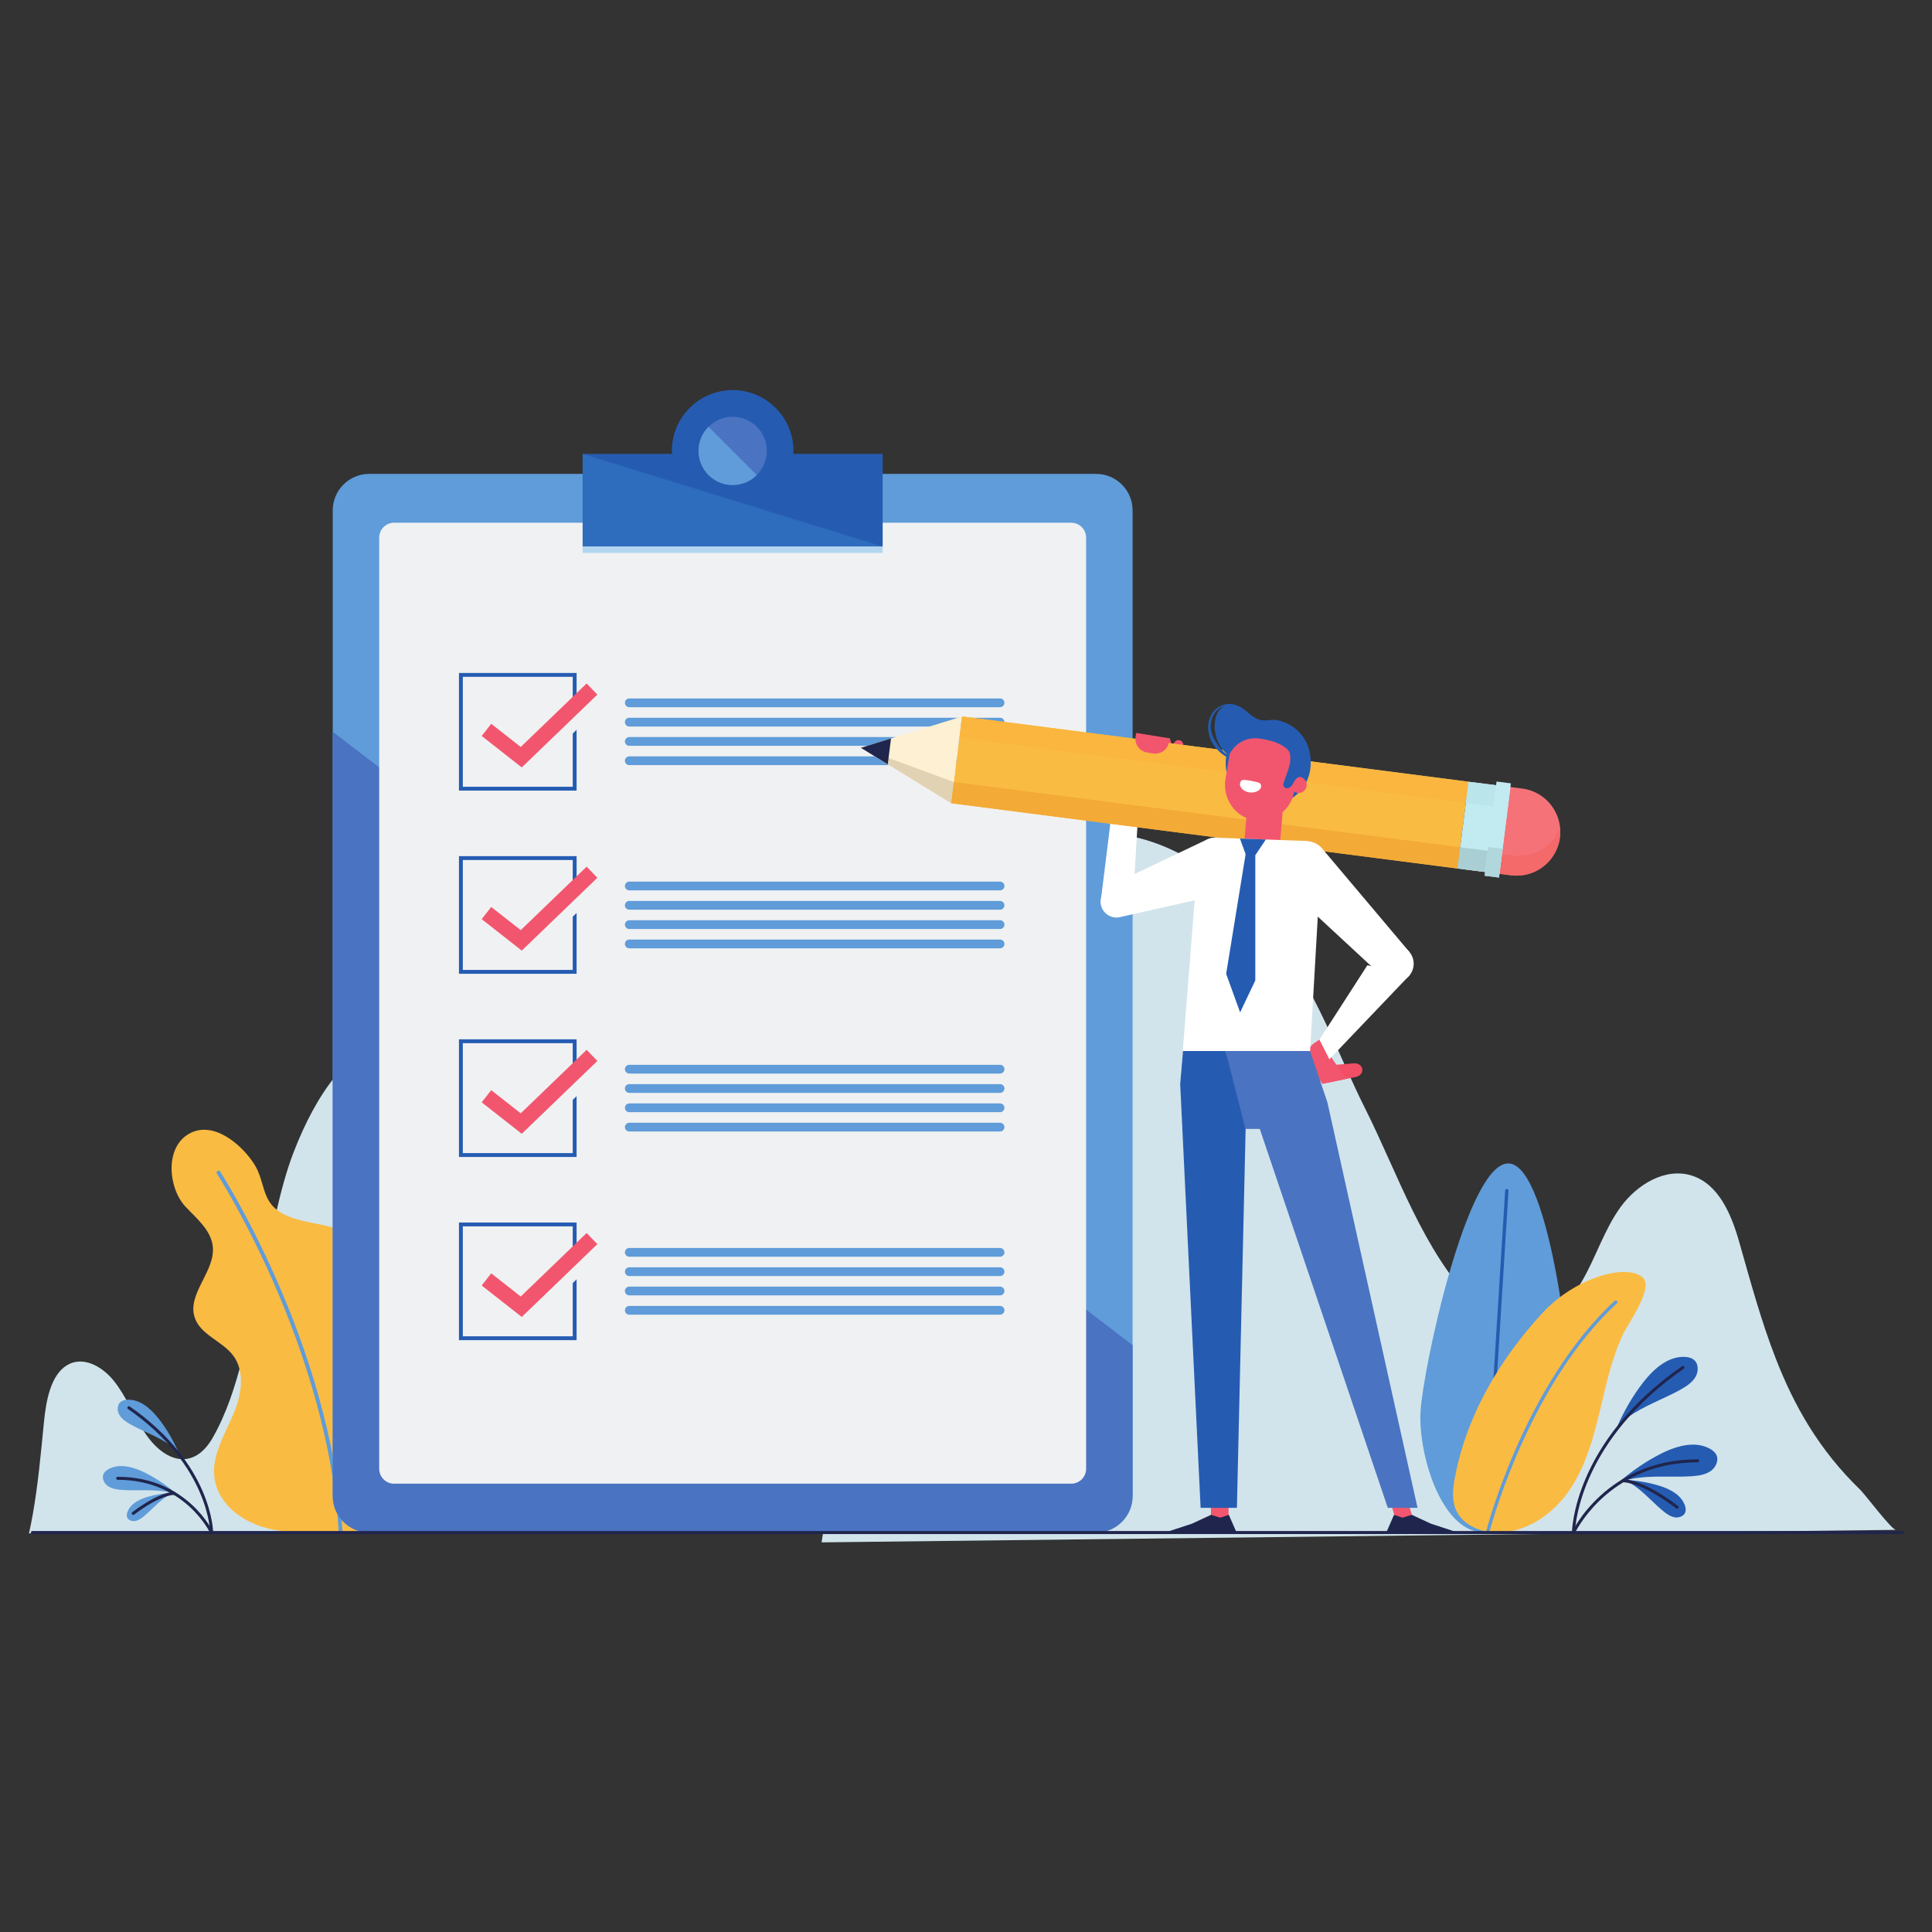 <?xml version="1.0" encoding="UTF-8" standalone="no"?>
<!-- Created with Inkscape (http://www.inkscape.org/) -->

<svg
   version="1.1"
   id="svg1"
   width="666.667"
   height="666.667"
   viewBox="0 0 666.667 666.667"
   sodipodi:docname="145.eps"
   xmlns:inkscape="http://www.inkscape.org/namespaces/inkscape"
   xmlns:sodipodi="http://sodipodi.sourceforge.net/DTD/sodipodi-0.dtd"
   xmlns="http://www.w3.org/2000/svg"
   xmlns:svg="http://www.w3.org/2000/svg">
  <rect x="0" y="0" width="666.667" height="666.667" fill="#333333" stroke="none"/>
  <defs
     id="defs1" />
  <sodipodi:namedview
     id="namedview1"
     pagecolor="#ffffff"
     bordercolor="#000000"
     borderopacity="0.25"
     inkscape:showpageshadow="2"
     inkscape:pageopacity="0.0"
     inkscape:pagecheckerboard="0"
     inkscape:deskcolor="#d1d1d1"
     showgrid="false" />
  <g
     id="g1"
     inkscape:groupmode="layer"
     inkscape:label="Page 1"
     transform="matrix(1.333,0,0,-1.333,0,666.667)">
    <g
       id="g2"
       transform="scale(0.1)">
      <path
         d="m 4596.57,1485.11 c -36.67,94.19 -64.05,194.16 -93.97,299.75 -20.16,71.16 -52.66,150.78 -123.13,173.21 -68.55,21.82 -142.37,-23.4 -184.53,-81.68 -42.17,-58.28 -63.41,-128.95 -99.48,-191.2 -65.36,-112.81 -181.14,-160.09 -276.82,-60.91 -136.68,141.67 -198.2,334.78 -284.87,507.58 -62.93,125.45 -115.58,272.31 -194.86,387.93 -120.89,176.31 -286.65,326.64 -507.08,326.64 -139.73,-21.17 -262.84,-144.93 -346.17,-299.59 -83.32,-154.66 -131.92,-338.6 -173.34,-522.09 -75.33,-333.7 -130.52,-675.14 -185.63,-1016.14 l 2781.16,32.44 c -11.05,-0.13 -79.25,91.01 -92.31,103.65 -106.79,103.32 -170.87,216.9 -218.97,340.41"
         style="fill:#d1e4eb;fill-opacity:1;fill-rule:nonzero;stroke:none"
         id="path3" />
      <path
         d="m 4068.67,1326.1 c -5.45,-108.11 -123.09,-297.12 -231.2,-291.67 -108.12,5.45 -165.76,203.3 -160.31,311.41 5.45,108.11 120.58,649.13 228.7,643.68 108.11,-5.45 168.26,-555.3 162.81,-663.42"
         style="fill:#5f9cd9;fill-opacity:1;fill-rule:nonzero;stroke:none"
         id="path4" />
      <path
         d="m 3896.33,1919.5 -54.52,-876.12 c -0.14,-2.39 1.67,-4.45 4.06,-4.6 2.4,-0.15 4.45,1.67 4.6,4.06 l 54.52,876.13 c 0.14,2.39 -1.67,4.44 -4.06,4.59 -2.39,0.15 -4.45,-1.66 -4.6,-4.06"
         style="fill:#255cb2;fill-opacity:1;fill-rule:nonzero;stroke:none"
         id="path5" />
      <path
         d="m 3821.23,1348.62 c -24.63,-54.09 -43.36,-110.84 -54.7,-169.95 -5.75,-29.98 -9.36,-62.46 4.2,-89.81 14.82,-29.86 47.7,-47.26 80.6,-52.67 80.36,-13.19 160.74,36.03 207.84,102.46 47.1,66.43 67.5,147.63 86.23,226.88 14.73,62.4 29.22,125.73 57,183.88 11.91,24.93 81.66,121.16 48.67,146.12 -45.13,35.46 -175.76,-3.11 -259.47,-94.49 -68.95,-75.27 -128.27,-159.94 -170.37,-252.42"
         style="fill:#fabb43;fill-opacity:1;fill-rule:nonzero;stroke:none"
         id="path6" />
      <path
         d="m 3855.53,1035.12 c 0,0 0.37,1.43 1.13,4.23 11.36,41.97 110.49,386.17 328.87,588 1.76,1.63 1.87,4.37 0.24,6.13 -1.63,1.76 -4.37,1.87 -6.13,0.24 -235.48,-217.98 -332.35,-596.13 -332.51,-596.45 -0.6,-2.32 0.8,-4.68 3.12,-5.28 2.32,-0.59 4.68,0.81 5.28,3.13"
         style="fill:#5f9cd9;fill-opacity:1;fill-rule:nonzero;stroke:none"
         id="path7" />
      <path
         d="m 4389.51,1437.71 c -8.31,-14.89 -23.87,-25.03 -38,-32.99 -17.42,-9.82 -35.98,-18.44 -53.91,-26.79 -23.03,-10.71 -46.85,-21.79 -68.83,-35.59 -16.03,-10.08 -30.26,-21.44 -42.21,-33.63 18.87,42.88 40.92,80.32 66.91,113.79 34.21,44.03 69.32,66.34 104.4,66.34 l 2.44,-0.04 c 10.85,-0.31 19.29,-3 25.1,-7.99 11.92,-10.24 11.45,-29.96 4.1,-43.1"
         style="fill:#255cb2;fill-opacity:1;fill-rule:nonzero;stroke:none"
         id="path8" />
      <path
         d="m 4428.7,1193.48 c -13.88,-9.89 -32.29,-12.4 -48.47,-13.55 -19.94,-1.42 -40.4,-1.27 -60.18,-1.14 -25.4,0.17 -51.66,0.35 -77.44,-2.73 -18.81,-2.24 -36.53,-6.42 -52.54,-12.32 35.41,30.68 71.36,55.08 109.16,74.21 49.76,25.16 91.04,30.3 122.75,15.29 l 2.18,-1.08 c 9.68,-4.92 16.16,-10.97 19.28,-17.96 6.38,-14.36 -2.48,-31.98 -14.74,-40.72"
         style="fill:#255cb2;fill-opacity:1;fill-rule:nonzero;stroke:none"
         id="path9" />
      <path
         d="m 4336.21,1073.3 c -11.54,1.59 -21.87,8.97 -30.46,15.98 -10.58,8.64 -20.69,18.31 -30.47,27.64 -12.55,11.99 -25.52,24.39 -39.78,34.94 -10.41,7.69 -21.18,13.92 -31.91,18.5 31.99,-1.34 61.3,-6.05 89.07,-14.26 36.54,-10.81 59.48,-27.6 68.21,-49.93 l 0.58,-1.56 c 2.51,-6.98 2.9,-13.02 1.17,-17.97 -3.55,-10.13 -16.22,-14.74 -26.41,-13.34"
         style="fill:#255cb2;fill-opacity:1;fill-rule:nonzero;stroke:none"
         id="path10" />
      <path
         d="m 4077.07,1034.03 c 0,0 0.01,0.8 0.08,2.49 1.18,25.37 18.19,238.5 281.58,421.66 1.77,1.23 2.21,3.66 0.98,5.43 -1.23,1.77 -3.66,2.21 -5.43,0.98 -283.52,-197.07 -285.06,-429.82 -285.01,-430.53 -0.01,-2.15 1.73,-3.9 3.89,-3.91 2.15,-0.01 3.9,1.72 3.91,3.88"
         style="fill:#20254d;fill-opacity:1;fill-rule:nonzero;stroke:none"
         id="path11" />
      <path
         d="m 4076.71,1032.4 c 0,0 0.3,0.64 0.97,1.96 5.03,9.9 29.87,55.37 80.62,98.24 50.78,42.87 127.32,83.2 236.45,83.22 2.15,0 3.9,1.75 3.9,3.9 0,2.15 -1.75,3.9 -3.9,3.9 -118.51,0.02 -199.96,-46.93 -251.5,-93.85 -51.58,-46.93 -73.46,-93.77 -73.61,-94.08 -0.91,-1.95 -0.07,-4.27 1.88,-5.18 1.96,-0.91 4.28,-0.07 5.19,1.89"
         style="fill:#20254d;fill-opacity:1;fill-rule:nonzero;stroke:none"
         id="path12" />
      <path
         d="m 4201.3,1164.17 0.11,0.01 0.59,0.01 c 6.05,-0.01 50.68,-2.36 137.16,-67.58 1.72,-1.3 4.16,-0.96 5.46,0.76 1.3,1.72 0.95,4.16 -0.77,5.46 -87.39,65.94 -133.7,69.16 -141.85,69.15 l -1.27,-0.03 c -2.15,-0.16 -3.76,-2.03 -3.6,-4.18 0.16,-2.14 2.02,-3.76 4.17,-3.6"
         style="fill:#20254d;fill-opacity:1;fill-rule:nonzero;stroke:none"
         id="path13" />
      <path
         d="m 1648.04,1032.04 c -65.25,246.59 -130.85,493.3 -207.55,732.12 -43.24,134.66 -90.96,268.81 -157.25,376.54 -66.29,107.73 -154.11,187.22 -242.26,186.67 -135.855,-26.29 -223.492,-160.43 -280.964,-308.98 -37.688,-97.42 -55.957,-215.43 -82.618,-318.38 -36.726,-141.8 -55.988,-296.05 -126.539,-420.14 -49.386,-86.86 -125.308,-64.7 -176.484,13.34 -28.238,43.06 -48.152,94.29 -79.77,133.61 -31.617,39.31 -81.472,64.91 -121.609,40.14 -41.266,-25.47 -53.605,-89.92 -59.16,-146.46 -8.238,-83.91 -15.453,-163.23 -28.961,-239.26 -2.941,-16.56 -6.215,-32.94 -9.828,-49.2 H 1648.04"
         style="fill:#d1e4eb;fill-opacity:1;fill-rule:nonzero;stroke:none"
         id="path14" />
      <path
         d="m 1064.71,1372.44 c -40.76,47.01 -92.351,87.57 -108.62,146.9 -11.887,43.35 -2.508,89.22 2.133,133.92 4.64,44.71 3.011,94.14 -25.907,128.55 -23.832,28.35 -61.472,40.66 -97.683,48.45 -36.207,7.78 -73.996,12.7 -106.125,31.12 -52.176,29.91 -41.781,80.8 -69.789,125.44 -31.43,50.08 -104.555,113.96 -167.239,80.7 -66.378,-35.22 -55.863,-142.17 -11.707,-189.39 29.29,-31.32 66.79,-61.37 71.098,-104.03 6.488,-64.24 -67.109,-122.07 -46.863,-183.38 14.953,-45.28 72.027,-60.85 100.215,-99.31 27.886,-38.06 22.269,-91.38 5.851,-135.61 -16.422,-44.22 -42.281,-85.12 -52.492,-131.17 -20.902,-94.25 53.043,-159.37 137.305,-180.39 77.422,-19.3 244.414,-10.19 244.414,-10.19 59.59,20.84 125.659,73.19 158.419,130.39 24.75,43.21 28.18,98 9,143.96 -9.88,23.69 -25,44.42 -42.01,64.04"
         style="fill:#fabb43;fill-opacity:1;fill-rule:nonzero;stroke:none"
         id="path15" />
      <path
         d="m 561.488,1963.15 c 0,0 1.086,-1.68 3.168,-5 31.266,-49.81 283.254,-465.16 312.16,-921.99 0.176,-2.76 2.551,-4.85 5.305,-4.68 2.758,0.18 4.852,2.56 4.676,5.31 -31.207,490.69 -316.746,931.43 -316.914,931.8 -1.5,2.31 -4.598,2.98 -6.914,1.48 -2.321,-1.5 -2.985,-4.6 -1.481,-6.92"
         style="fill:#5f9cd9;fill-opacity:1;fill-rule:nonzero;stroke:none"
         id="path16" />
      <path
         d="m 311.738,1371.86 c 4.395,3.77 10.782,5.81 18.989,6.04 l 1.836,0.03 c 26.531,0 53.078,-16.86 78.945,-50.16 19.648,-25.3 36.32,-53.62 50.597,-86.04 -9.039,9.22 -19.796,17.8 -31.921,25.42 -16.625,10.45 -34.633,18.82 -52.043,26.92 -13.559,6.31 -27.59,12.83 -40.762,20.25 -10.688,6.02 -22.457,13.69 -28.738,24.95 -5.555,9.94 -5.911,24.85 3.097,32.59"
         style="fill:#5f9cd9;fill-opacity:1;fill-rule:nonzero;stroke:none"
         id="path17" />
      <path
         d="m 267.863,1185.39 c 2.36,5.29 7.262,9.86 14.575,13.58 l 1.652,0.81 c 23.976,11.36 55.187,7.47 92.812,-11.55 28.59,-14.47 55.774,-32.92 82.547,-56.12 -12.113,4.46 -25.511,7.62 -39.73,9.32 -19.492,2.33 -39.352,2.19 -58.555,2.06 -14.953,-0.1 -30.426,-0.21 -45.508,0.86 -12.23,0.87 -26.152,2.77 -36.648,10.25 -9.27,6.61 -15.973,19.93 -11.145,30.79"
         style="fill:#5f9cd9;fill-opacity:1;fill-rule:nonzero;stroke:none"
         id="path18" />
      <path
         d="m 328.977,1073.82 c -1.309,3.73 -1.012,8.3 0.878,13.58 l 0.442,1.18 c 6.605,16.89 23.945,29.58 51.574,37.75 20.996,6.21 43.164,9.77 67.356,10.78 -8.118,-3.45 -16.258,-8.16 -24.129,-13.98 -10.782,-7.98 -20.594,-17.36 -30.086,-26.42 -7.391,-7.06 -15.035,-14.36 -23.035,-20.9 -6.493,-5.3 -14.305,-10.88 -23.032,-12.08 -7.707,-1.06 -17.285,2.43 -19.968,10.09"
         style="fill:#5f9cd9;fill-opacity:1;fill-rule:nonzero;stroke:none"
         id="path19" />
      <path
         d="m 551.734,1034.06 c 0.059,0.71 -1.218,177.09 -215.91,326.31 -1.769,1.23 -4.199,0.8 -5.429,-0.97 -1.231,-1.77 -0.793,-4.2 0.976,-5.43 106.106,-73.78 159.16,-153.91 185.793,-215.54 13.313,-30.82 20.008,-57.01 23.371,-75.46 1.684,-9.22 2.535,-16.51 2.965,-21.46 0.215,-2.48 0.324,-4.37 0.379,-5.64 0.055,-1.26 0.055,-1.84 0.059,-1.84 0.007,-2.16 1.761,-3.89 3.917,-3.88 2.153,0.01 3.891,1.76 3.879,3.91"
         style="fill:#20254d;fill-opacity:1;fill-rule:nonzero;stroke:none"
         id="path20" />
      <path
         d="m 551.367,1035.69 c -0.144,0.3 -16.742,35.83 -55.875,71.44 -39.105,35.6 -100.941,71.23 -190.812,71.21 -2.153,0 -3.899,-1.75 -3.899,-3.9 0,-2.15 1.746,-3.9 3.899,-3.9 87.754,-0.02 147.496,-34.59 185.562,-69.18 19.02,-17.3 32.574,-34.61 41.352,-47.57 4.39,-6.47 7.586,-11.86 9.672,-15.61 1.047,-1.87 1.812,-3.34 2.316,-4.33 0.504,-0.98 0.719,-1.45 0.723,-1.45 0.91,-1.95 3.23,-2.8 5.179,-1.89 1.954,0.91 2.797,3.23 1.883,5.18"
         style="fill:#20254d;fill-opacity:1;fill-rule:nonzero;stroke:none"
         id="path21" />
      <path
         d="m 451.461,1139.27 -1.035,0.03 c -6.414,0 -41.645,-2.54 -107.836,-52.48 -1.719,-1.3 -2.063,-3.75 -0.766,-5.46 1.297,-1.72 3.742,-2.07 5.461,-0.77 65.278,49.24 98.824,50.91 103.141,50.91 l 0.414,-0.01 h 0.066 l 0.078,1.41 -0.105,-1.41 h 0.027 l 0.078,1.41 -0.105,-1.41 c 2.144,-0.16 4.019,1.45 4.18,3.6 0.16,2.14 -1.45,4.02 -3.598,4.18"
         style="fill:#20254d;fill-opacity:1;fill-rule:nonzero;stroke:none"
         id="path22" />
      <path
         d="M 2837.4,1034.05 H 955.797 c -52.184,0 -94.488,42.3 -94.488,94.49 v 2551.49 c 0,52.19 42.304,94.49 94.488,94.49 H 2837.4 c 52.18,0 94.49,-42.3 94.49,-94.49 V 1128.54 c 0,-52.19 -42.31,-94.49 -94.49,-94.49"
         style="fill:#5f9cd9;fill-opacity:1;fill-rule:nonzero;stroke:none"
         id="path23" />
      <path
         d="M 861.309,3106.9 V 1128.54 c 0,-52.19 42.304,-94.49 94.492,-94.49 H 2837.4 c 52.18,0 94.49,42.3 94.49,94.49 v 390.45 L 861.309,3106.9"
         style="fill:#4a73c2;fill-opacity:1;fill-rule:nonzero;stroke:none"
         id="path24" />
      <path
         d="M 2772.97,1160.49 H 1020.23 c -21.328,0 -38.617,17.29 -38.617,38.62 v 2410.35 c 0,21.33 17.289,38.62 38.617,38.62 h 1752.74 c 21.32,0 38.61,-17.29 38.61,-38.62 V 1199.11 c 0,-21.33 -17.29,-38.62 -38.61,-38.62"
         style="fill:#f0f1f2;fill-opacity:1;fill-rule:nonzero;stroke:none"
         id="path25" />
      <path
         d="m 2053.56,3826.28 c 0.13,2.58 0.4,5.13 0.4,7.75 0,86.9 -70.46,157.36 -157.36,157.36 -86.91,0 -157.36,-70.46 -157.36,-157.36 0,-2.62 0.27,-5.17 0.39,-7.75 H 1508.3 V 3586.4 h 776.6 v 239.88 h -231.34"
         style="fill:#255cb2;fill-opacity:1;fill-rule:nonzero;stroke:none"
         id="path26" />
      <path
         d="M 1508.3,3826.28 V 3586.4 h 776.6 z"
         style="fill:#2e6cbe;fill-opacity:1;fill-rule:nonzero;stroke:none"
         id="path27" />
      <path
         d="m 1984.96,3834.03 c 0,-48.8 -39.56,-88.36 -88.36,-88.36 -48.8,0 -88.36,39.56 -88.36,88.36 0,48.8 39.56,88.36 88.36,88.36 48.8,0 88.36,-39.56 88.36,-88.36"
         style="fill:#4a73c2;fill-opacity:1;fill-rule:nonzero;stroke:none"
         id="path28" />
      <path
         d="m 1834.12,3896.51 c -34.51,-34.51 -34.51,-90.46 0,-124.96 34.5,-34.51 90.45,-34.51 124.96,0 l -124.96,124.96"
         style="fill:#5f9cd9;fill-opacity:1;fill-rule:nonzero;stroke:none"
         id="path29" />
      <path
         d="m 1508.3,3569.88 h 776.598 v 16.52 H 1508.3 Z"
         style="fill:#b2d6f0;fill-opacity:1;fill-rule:nonzero;stroke:none"
         id="path30" />
      <path
         d="m 1487.62,2959.64 v 5 h -289.55 v 284.55 h 284.55 v -289.55 h 5 v 5 -5 h 5 v 299.55 h -304.55 v -304.55 h 304.55 v 5 h -5"
         style="fill:#255cb2;fill-opacity:1;fill-rule:nonzero;stroke:none"
         id="path31" />
      <path
         d="m 1266.91,3076.12 103.77,-81.47 195.68,188.52 -27.76,28.81 -170.6,-164.37 -76.38,59.97 -24.71,-31.46"
         style="fill:#f0f1f2;fill-opacity:1;fill-rule:nonzero;stroke:none"
         id="path32" />
      <path
         d="m 1246.91,3096.12 103.77,-81.47 195.68,188.52 -27.76,28.81 -170.6,-164.37 -76.38,59.97 -24.71,-31.46"
         style="fill:#f2566e;fill-opacity:1;fill-rule:nonzero;stroke:none"
         id="path33" />
      <path
         d="M 2588.78,3170.58 H 1629 c -6.26,0 -11.33,5.08 -11.33,11.34 0,6.26 5.07,11.34 11.33,11.34 h 959.78 c 6.27,0 11.34,-5.08 11.34,-11.34 0,-6.26 -5.07,-11.34 -11.34,-11.34"
         style="fill:#5f9cd9;fill-opacity:1;fill-rule:nonzero;stroke:none"
         id="path34" />
      <path
         d="M 2588.78,3120.58 H 1629 c -6.26,0 -11.33,5.08 -11.33,11.34 0,6.26 5.07,11.33 11.33,11.33 h 959.78 c 6.27,0 11.34,-5.07 11.34,-11.33 0,-6.26 -5.07,-11.34 -11.34,-11.34"
         style="fill:#5f9cd9;fill-opacity:1;fill-rule:nonzero;stroke:none"
         id="path35" />
      <path
         d="M 2588.78,3070.58 H 1629 c -6.26,0 -11.33,5.07 -11.33,11.33 0,6.27 5.07,11.34 11.33,11.34 h 959.78 c 6.27,0 11.34,-5.07 11.34,-11.34 0,-6.26 -5.07,-11.33 -11.34,-11.33"
         style="fill:#5f9cd9;fill-opacity:1;fill-rule:nonzero;stroke:none"
         id="path36" />
      <path
         d="M 2588.78,3020.58 H 1629 c -6.26,0 -11.33,5.07 -11.33,11.33 0,6.26 5.07,11.34 11.33,11.34 h 959.78 c 6.27,0 11.34,-5.08 11.34,-11.34 0,-6.26 -5.07,-11.33 -11.34,-11.33"
         style="fill:#5f9cd9;fill-opacity:1;fill-rule:nonzero;stroke:none"
         id="path37" />
      <path
         d="m 1487.62,2485.46 v 5 H 1198.07 V 2775 h 284.55 v -289.54 h 5 v 5 -5 h 5 V 2785 h -304.55 v -304.54 h 304.55 v 5 h -5"
         style="fill:#255cb2;fill-opacity:1;fill-rule:nonzero;stroke:none"
         id="path38" />
      <path
         d="m 1266.91,2601.93 103.77,-81.46 195.68,188.52 -27.76,28.8 -170.6,-164.36 -76.38,59.97 -24.71,-31.47"
         style="fill:#f0f1f2;fill-opacity:1;fill-rule:nonzero;stroke:none"
         id="path39" />
      <path
         d="m 1246.91,2621.93 103.77,-81.46 195.68,188.52 -27.76,28.8 -170.6,-164.36 -76.38,59.97 -24.71,-31.47"
         style="fill:#f2566e;fill-opacity:1;fill-rule:nonzero;stroke:none"
         id="path40" />
      <path
         d="M 2588.78,2696.4 H 1629 c -6.26,0 -11.33,5.07 -11.33,11.33 0,6.26 5.07,11.34 11.33,11.34 h 959.78 c 6.27,0 11.34,-5.08 11.34,-11.34 0,-6.26 -5.07,-11.33 -11.34,-11.33"
         style="fill:#5f9cd9;fill-opacity:1;fill-rule:nonzero;stroke:none"
         id="path41" />
      <path
         d="M 2588.78,2646.39 H 1629 c -6.26,0 -11.33,5.08 -11.33,11.34 0,6.26 5.07,11.34 11.33,11.34 h 959.78 c 6.27,0 11.34,-5.08 11.34,-11.34 0,-6.26 -5.07,-11.34 -11.34,-11.34"
         style="fill:#5f9cd9;fill-opacity:1;fill-rule:nonzero;stroke:none"
         id="path42" />
      <path
         d="M 2588.78,2596.39 H 1629 c -6.26,0 -11.33,5.08 -11.33,11.34 0,6.26 5.07,11.34 11.33,11.34 h 959.78 c 6.27,0 11.34,-5.08 11.34,-11.34 0,-6.26 -5.07,-11.34 -11.34,-11.34"
         style="fill:#5f9cd9;fill-opacity:1;fill-rule:nonzero;stroke:none"
         id="path43" />
      <path
         d="M 2588.78,2546.39 H 1629 c -6.26,0 -11.33,5.08 -11.33,11.34 0,6.26 5.07,11.33 11.33,11.33 h 959.78 c 6.27,0 11.34,-5.07 11.34,-11.33 0,-6.26 -5.07,-11.34 -11.34,-11.34"
         style="fill:#5f9cd9;fill-opacity:1;fill-rule:nonzero;stroke:none"
         id="path44" />
      <path
         d="m 1487.62,2011.27 v 5 h -289.55 v 284.55 h 284.55 v -289.55 h 5 v 5 -5 h 5 v 299.55 h -304.55 v -304.55 h 304.55 v 5 h -5"
         style="fill:#255cb2;fill-opacity:1;fill-rule:nonzero;stroke:none"
         id="path45" />
      <path
         d="m 1266.91,2127.75 103.77,-81.47 195.68,188.52 -27.76,28.81 -170.6,-164.37 -76.38,59.97 -24.71,-31.46"
         style="fill:#f0f1f2;fill-opacity:1;fill-rule:nonzero;stroke:none"
         id="path46" />
      <path
         d="m 1246.91,2147.75 103.77,-81.47 195.68,188.52 -27.76,28.81 -170.6,-164.37 -76.38,59.97 -24.71,-31.46"
         style="fill:#f2566e;fill-opacity:1;fill-rule:nonzero;stroke:none"
         id="path47" />
      <path
         d="M 2588.78,2222.21 H 1629 c -6.26,0 -11.33,5.08 -11.33,11.34 0,6.26 5.07,11.34 11.33,11.34 h 959.78 c 6.27,0 11.34,-5.08 11.34,-11.34 0,-6.26 -5.07,-11.34 -11.34,-11.34"
         style="fill:#5f9cd9;fill-opacity:1;fill-rule:nonzero;stroke:none"
         id="path48" />
      <path
         d="M 2588.78,2172.21 H 1629 c -6.26,0 -11.33,5.08 -11.33,11.34 0,6.26 5.07,11.33 11.33,11.33 h 959.78 c 6.27,0 11.34,-5.07 11.34,-11.33 0,-6.26 -5.07,-11.34 -11.34,-11.34"
         style="fill:#5f9cd9;fill-opacity:1;fill-rule:nonzero;stroke:none"
         id="path49" />
      <path
         d="M 2588.78,2122.21 H 1629 c -6.26,0 -11.33,5.07 -11.33,11.33 0,6.27 5.07,11.34 11.33,11.34 h 959.78 c 6.27,0 11.34,-5.07 11.34,-11.34 0,-6.26 -5.07,-11.33 -11.34,-11.33"
         style="fill:#5f9cd9;fill-opacity:1;fill-rule:nonzero;stroke:none"
         id="path50" />
      <path
         d="M 2588.78,2072.21 H 1629 c -6.26,0 -11.33,5.07 -11.33,11.33 v 0 c 0,6.26 5.07,11.34 11.33,11.34 h 959.78 c 6.27,0 11.34,-5.08 11.34,-11.34 v 0 c 0,-6.26 -5.07,-11.33 -11.34,-11.33"
         style="fill:#5f9cd9;fill-opacity:1;fill-rule:nonzero;stroke:none"
         id="path51" />
      <path
         d="m 1487.62,1537.09 v 5 h -289.55 v 284.54 h 284.55 v -289.54 h 5 v 5 -5 h 5 v 299.54 h -304.55 v -304.54 h 304.55 v 5 h -5"
         style="fill:#255cb2;fill-opacity:1;fill-rule:nonzero;stroke:none"
         id="path52" />
      <path
         d="m 1266.91,1653.56 103.77,-81.46 195.68,188.52 -27.76,28.8 -170.6,-164.36 -76.38,59.97 -24.71,-31.47"
         style="fill:#f0f1f2;fill-opacity:1;fill-rule:nonzero;stroke:none"
         id="path53" />
      <path
         d="m 1246.91,1673.56 103.77,-81.46 195.68,188.52 -27.76,28.8 -170.6,-164.36 -76.38,59.97 -24.71,-31.47"
         style="fill:#f2566e;fill-opacity:1;fill-rule:nonzero;stroke:none"
         id="path54" />
      <path
         d="M 2588.78,1748.03 H 1629 c -6.26,0 -11.33,5.07 -11.33,11.33 0,6.26 5.07,11.34 11.33,11.34 h 959.78 c 6.27,0 11.34,-5.08 11.34,-11.34 0,-6.26 -5.07,-11.33 -11.34,-11.33"
         style="fill:#5f9cd9;fill-opacity:1;fill-rule:nonzero;stroke:none"
         id="path55" />
      <path
         d="M 2588.78,1698.02 H 1629 c -6.26,0 -11.33,5.08 -11.33,11.34 0,6.26 5.07,11.34 11.33,11.34 h 959.78 c 6.27,0 11.34,-5.08 11.34,-11.34 0,-6.26 -5.07,-11.34 -11.34,-11.34"
         style="fill:#5f9cd9;fill-opacity:1;fill-rule:nonzero;stroke:none"
         id="path56" />
      <path
         d="M 2588.78,1648.02 H 1629 c -6.26,0 -11.33,5.08 -11.33,11.34 0,6.26 5.07,11.34 11.33,11.34 h 959.78 c 6.27,0 11.34,-5.08 11.34,-11.34 0,-6.26 -5.07,-11.34 -11.34,-11.34"
         style="fill:#5f9cd9;fill-opacity:1;fill-rule:nonzero;stroke:none"
         id="path57" />
      <path
         d="M 2588.78,1598.02 H 1629 c -6.26,0 -11.33,5.08 -11.33,11.34 0,6.26 5.07,11.33 11.33,11.33 h 959.78 c 6.27,0 11.34,-5.07 11.34,-11.33 0,-6.26 -5.07,-11.34 -11.34,-11.34"
         style="fill:#5f9cd9;fill-opacity:1;fill-rule:nonzero;stroke:none"
         id="path58" />
      <path
         d="M 83.762,1030.18 H 4924.95 c 2.16,0 3.9,1.74 3.9,3.9 0,2.15 -1.74,3.89 -3.9,3.89 H 83.762 c -2.152,0 -3.898,-1.74 -3.898,-3.89 0,-2.16 1.746,-3.9 3.898,-3.9"
         style="fill:#20254d;fill-opacity:1;fill-rule:nonzero;stroke:none"
         id="path59" />
      <path
         d="m 3180.28,1067.2 h -45.62 v 56.21 h 45.62 v -56.21"
         style="fill:#f2566e;fill-opacity:1;fill-rule:nonzero;stroke:none"
         id="path60" />
      <path
         d="m 3135,1079.93 23.88,-7.36 22.16,7.36 19.9,-45.61 h -184.45 l 69.34,22.8 49.17,22.81"
         style="fill:#20254d;fill-opacity:1;fill-rule:nonzero;stroke:none"
         id="path61" />
      <path
         d="m 3613.08,1067.2 h 45.62 l -16.97,56.21 h -45.62 l 16.97,-56.21"
         style="fill:#f2566e;fill-opacity:1;fill-rule:nonzero;stroke:none"
         id="path62" />
      <path
         d="m 3654.65,1079.93 -23.88,-7.36 -22.16,7.36 -19.9,-45.61 h 184.45 l -69.34,22.8 -49.17,22.81"
         style="fill:#20254d;fill-opacity:1;fill-rule:nonzero;stroke:none"
         id="path63" />
      <path
         d="m 3032.24,3024.03 c -6.18,-4.72 -62.32,-37.88 -62.32,-37.88 l -39.84,51.01 11.86,58.16 85.74,-5.34 15.01,-43.42 c 3.56,-10.3 -2.79,-16.68 -10.45,-22.53"
         style="fill:#f57378;fill-opacity:1;fill-rule:nonzero;stroke:none"
         id="path64" />
      <path
         d="m 3027.68,3089.98 12.94,-38.05 -39.55,-15.93 c -7.53,-3.27 -15.95,-3.88 -23.88,-1.75 -17.44,4.69 -28.77,21.5 -26.59,39.43 l 2.56,20.92 74.52,-4.62"
         style="fill:#f24f66;fill-opacity:1;fill-rule:nonzero;stroke:none"
         id="path65" />
      <path
         d="m 3008.27,3039.13 34.29,-5 18.78,32.18 c 3.66,5.81 1.92,13.49 -3.89,17.15 -5.81,3.67 -13.49,1.93 -17.15,-3.88 l -32.03,-40.45"
         style="fill:#f2566e;fill-opacity:1;fill-rule:nonzero;stroke:none"
         id="path66" />
      <path
         d="m 2946.57,2900.39 -70.69,-17.87 -25.29,-204.7 82.76,-3.37 13.22,225.94"
         style="fill:#ffffff;fill-opacity:1;fill-rule:nonzero;stroke:none"
         id="path67" />
      <path
         d="m 3911.71,2735.41 -123.57,15.56 28.28,224.65 123.57,-15.56 c 62.03,-7.81 105.99,-64.43 98.18,-126.46 v -0.01 c -7.81,-62.03 -64.43,-105.99 -126.46,-98.18"
         style="fill:#f57378;fill-opacity:1;fill-rule:nonzero;stroke:none"
         id="path68" />
      <path
         d="m 3959.04,2739.47 c 33.75,10.37 61.39,36.23 73.47,70.26 -12.08,-34.03 -39.72,-59.89 -73.47,-70.26 m 79.13,94.13 v 0 c 0.02,0.11 0.03,0.21 0.04,0.32 -0.01,-0.11 -0.02,-0.21 -0.04,-0.32 v 0 m 0.05,0.38 c 0.01,0.09 0.02,0.19 0.04,0.28 -0.02,-0.09 -0.03,-0.19 -0.04,-0.28 m 0.05,0.41 c 0.01,0.05 0.01,0.1 0.02,0.15 -0.01,-0.05 -0.01,-0.1 -0.02,-0.15"
         style="fill:#d2d4d2;fill-opacity:1;fill-rule:nonzero;stroke:none"
         id="path69" />
      <path
         d="m 3925.99,2734.51 c -4.71,0 -9.49,0.3 -14.28,0.9 v 0 l -30.12,3.79 6.45,51.17 30.11,-3.79 c 4.8,-0.6 9.56,-0.89 14.28,-0.89 47.57,0 89.77,29.97 106,73.86 0.85,-8.16 0.85,-16.53 -0.14,-25.01 -0.01,-0.05 -0.01,-0.1 -0.02,-0.15 0,-0.04 -0.01,-0.09 -0.01,-0.13 -0.02,-0.09 -0.03,-0.19 -0.04,-0.28 0,-0.02 0,-0.04 -0.01,-0.06 -0.01,-0.11 -0.02,-0.21 -0.04,-0.32 v 0 c -1.04,-8.31 -2.96,-16.3 -5.66,-23.87 -12.08,-34.03 -39.72,-59.89 -73.47,-70.26 -10.52,-3.23 -21.63,-4.96 -33.05,-4.96"
         style="fill:#f46969;fill-opacity:1;fill-rule:nonzero;stroke:none"
         id="path70" />
      <path
         d="m 3773.08,2752.86 -1310.99,169.11 28.29,224.65 1310.98,-169.11 -28.28,-224.65"
         style="fill:#fabb43;fill-opacity:1;fill-rule:nonzero;stroke:none"
         id="path71" />
      <path
         d="m 2228.54,3065.48 233.55,-143.51 28.29,224.65 -261.84,-81.14"
         style="fill:#fef0d2;fill-opacity:1;fill-rule:nonzero;stroke:none"
         id="path72" />
      <path
         d="m 2462.09,2921.97 v 0 l 6.92,54.95 v 0 l -6.92,-54.95"
         style="fill:#f3aa36;fill-opacity:1;fill-rule:nonzero;stroke:none"
         id="path73" />
      <path
         d="m 2462.09,2921.97 -233.55,143.51 240.47,-88.56 -6.92,-54.95"
         style="fill:#e2d2b4;fill-opacity:1;fill-rule:nonzero;stroke:none"
         id="path74" />
      <path
         d="m 2306.52,3089.65 -77.98,-24.17 69.56,-42.74 z"
         style="fill:#20254d;fill-opacity:1;fill-rule:nonzero;stroke:none"
         id="path75" />
      <path
         d="m 3881.59,2739.2 -108.51,13.66 28.28,224.65 108.52,-13.66 -28.29,-224.65"
         style="fill:#c1ebf1;fill-opacity:1;fill-rule:nonzero;stroke:none"
         id="path76" />
      <path
         d="m 3880.38,2729.58 -37.09,4.67 30.7,243.89 37.1,-4.67 -30.71,-243.89"
         style="fill:#c1ebf1;fill-opacity:1;fill-rule:nonzero;stroke:none"
         id="path77" />
      <path
         d="m 3773.11,2753.07 -1311.02,168.9 6.92,54.95 1311.01,-168.91 -6.91,-54.94"
         style="fill:#f3aa36;fill-opacity:1;fill-rule:nonzero;stroke:none"
         id="path78" />
      <path
         d="m 3844.5,2743.87 -71.39,9.2 6.91,54.94 71.39,-9.19 -3.51,-27.91 -3.4,-27.04"
         style="fill:#a9cfd5;fill-opacity:1;fill-rule:nonzero;stroke:none"
         id="path79" />
      <path
         d="m 3794.47,2922.77 v 0 l 6.89,54.74 -738.1,95.22 c 0,0.03 0,0.06 0,0.09 l 809.47,-104.29 -53.31,6.71 -18.06,2.27 -6.89,-54.74 m -756.97,153.28 -5.24,0.67 -0.03,0.09 5.33,-0.68 -0.06,-0.08 m -96.94,12.5 -8.67,1.12 v 0.07 l 8.68,-1.12 -0.01,-0.07"
         style="fill:#e8eaea;fill-opacity:1;fill-rule:nonzero;stroke:none"
         id="path80" />
      <path
         d="m 2931.89,3089.67 -120.31,15.52 v 0.05 l 120.31,-15.5 v -0.07"
         style="fill:#5b98d7;fill-opacity:1;fill-rule:nonzero;stroke:none"
         id="path81" />
      <path
         d="m 2811.58,3105.19 -211.47,27.28 c 0,0 0,0.01 0,0.02 l 211.47,-27.25 v -0.05 m -295.04,38.06 h -0.03 l -26.13,3.37 26.16,-3.37"
         style="fill:#e8eaea;fill-opacity:1;fill-rule:nonzero;stroke:none"
         id="path82" />
      <path
         d="m 2600.11,3132.47 -83.6,10.78 h 0.03 l 83.57,-10.76 c 0,-0.01 0,-0.02 0,-0.02"
         style="fill:#5b98d7;fill-opacity:1;fill-rule:nonzero;stroke:none"
         id="path83" />
      <path
         d="m 3032.26,3076.72 -0.08,0.01 -0.03,0.09 0.08,-0.01 0.03,-0.09 m -80.02,10.33 -11.68,1.5 0.01,0.07 11.68,-1.5 -0.01,-0.07"
         style="fill:#f47074;fill-opacity:1;fill-rule:nonzero;stroke:none"
         id="path84" />
      <path
         d="m 3032.18,3076.73 -79.94,10.32 0.01,0.07 79.9,-10.3 0.03,-0.09"
         style="fill:#f14d63;fill-opacity:1;fill-rule:nonzero;stroke:none"
         id="path85" />
      <path
         d="m 3063.26,3072.73 -25.76,3.32 0.06,0.08 25.7,-3.31 c 0,-0.03 0,-0.06 0,-0.09"
         style="fill:#f2556a;fill-opacity:1;fill-rule:nonzero;stroke:none"
         id="path86" />
      <path
         d="m 3872.78,2968.52 -53.36,6.72 53.31,-6.71 0.05,-0.01"
         style="fill:#f47074;fill-opacity:1;fill-rule:nonzero;stroke:none"
         id="path87" />
      <path
         d="m 3794.47,2922.77 -1311.01,168.91 6.92,54.94 26.13,-3.37 83.6,-10.78 211.47,-27.28 120.31,-15.52 8.67,-1.12 11.68,-1.5 79.94,-10.32 0.08,-0.01 5.24,-0.67 25.76,-3.32 738.1,-95.22 -6.89,-54.74"
         style="fill:#fab63f;fill-opacity:1;fill-rule:nonzero;stroke:none"
         id="path88" />
      <path
         d="m 3865.86,2913.58 -71.39,9.19 6.89,54.74 18.06,-2.27 53.36,-6.72 -6.92,-54.94"
         style="fill:#bae5eb;fill-opacity:1;fill-rule:nonzero;stroke:none"
         id="path89" />
      <path
         d="m 3843.29,2734.25 1.21,9.62 v 0 l -1.21,-9.62"
         style="fill:#dadbd9;fill-opacity:1;fill-rule:nonzero;stroke:none"
         id="path90" />
      <path
         d="m 3844.5,2743.87 v 0 l 3.4,27.04 3.51,27.91 1.26,9.98 v 0 l -8.17,-64.93"
         style="fill:#afd7dc;fill-opacity:1;fill-rule:nonzero;stroke:none"
         id="path91" />
      <path
         d="m 3880.38,2729.58 -37.09,4.67 1.21,9.62 8.17,64.93 37.1,-4.67 -1.73,-13.76 -6.45,-51.17 -1.21,-9.62"
         style="fill:#afd7dc;fill-opacity:1;fill-rule:nonzero;stroke:none"
         id="path92" />
      <path
         d="m 3847.9,2770.91 3.51,27.91 v 0 l -3.51,-27.91"
         style="fill:#9bbcc1;fill-opacity:1;fill-rule:nonzero;stroke:none"
         id="path93" />
      <path
         d="m 3422.99,2195.6 18.45,47.93 62.4,5.1 c 11.47,1.28 21.66,-5.66 22.76,-15.48 1.09,-9.83 -7.32,-18.84 -18.8,-20.12 l -84.81,-17.43"
         style="fill:#f24f66;fill-opacity:1;fill-rule:nonzero;stroke:none"
         id="path94" />
      <path
         d="m 3390.67,2243.11 32.32,-47.51 61.17,12.57 -68.56,101.84 -13.19,-8.76 c -19.3,-12.81 -24.55,-38.84 -11.74,-58.14"
         style="fill:#f2566e;fill-opacity:1;fill-rule:nonzero;stroke:none"
         id="path95" />
      <path
         d="m 3441.26,2259.2 207.97,217.9 -109.59,25.48 -124.04,-192.57 25.66,-50.81"
         style="fill:#ffffff;fill-opacity:1;fill-rule:nonzero;stroke:none"
         id="path96" />
      <path
         d="m 3568.91,2486.48 c 11.07,-23.79 39.34,-34.1 63.13,-23.02 23.79,11.08 34.1,39.35 23.02,63.14 -11.08,23.79 -39.35,34.1 -63.14,23.02 -23.79,-11.08 -34.09,-39.35 -23.01,-63.14"
         style="fill:#ffffff;fill-opacity:1;fill-rule:nonzero;stroke:none"
         id="path97" />
      <path
         d="m 3584.97,2467.5 64.26,68.48 -224.34,265.97 c -19.22,26.12 -57.11,29.15 -80.24,6.43 -23.14,-22.72 -20.87,-103.1 4.9,-122.78 l 235.42,-218.1"
         style="fill:#ffffff;fill-opacity:1;fill-rule:nonzero;stroke:none"
         id="path98" />
      <path
         d="m 3217.74,2782.22 92.01,-7.79 12.35,145.84 -92.01,7.8 -12.35,-145.85"
         style="fill:#f2566e;fill-opacity:1;fill-rule:nonzero;stroke:none"
         id="path99" />
      <path
         d="m 2887.56,2708.81 c -22.83,-1.53 -40.08,-21.27 -38.56,-44.09 1.53,-22.82 21.27,-40.08 44.09,-38.55 22.82,1.53 40.08,21.27 38.55,44.09 -1.53,22.82 -21.27,40.08 -44.08,38.55"
         style="fill:#ffffff;fill-opacity:1;fill-rule:nonzero;stroke:none"
         id="path100" />
      <path
         d="m 2861.48,2702.73 41.94,-74.54 256.39,57.6 c 31.42,8.01 48.46,84.42 36.09,114.39 -12.38,29.97 -48.44,42.03 -76.35,25.53 l -258.07,-122.98"
         style="fill:#ffffff;fill-opacity:1;fill-rule:nonzero;stroke:none"
         id="path101" />
      <path
         d="m 3391.39,2280.56 27.91,488.13 c 6.55,26.05 -11.02,52.01 -37.64,55.62 l -228.7,8.28 c -26.62,3.61 -50.47,-16.73 -51.09,-43.59 l -46.79,-593.31 336.31,84.87"
         style="fill:#ffffff;fill-opacity:1;fill-rule:nonzero;stroke:none"
         id="path102" />
      <path
         d="m 3172.65,2280.56 52.72,-164.21 -23.45,-1018.4 h -93.97 l -52.87,1097.74 7.21,84.87 h 110.36"
         style="fill:#255cb2;fill-opacity:1;fill-rule:nonzero;stroke:none"
         id="path103" />
      <path
         d="m 3172.65,2280.56 51.44,-201.65 h 37.03 l 331.39,-980.96 h 77 l -233.31,1049.51 -44.81,133.1 h -218.74"
         style="fill:#4a73c2;fill-opacity:1;fill-rule:nonzero;stroke:none"
         id="path104" />
      <path
         d="m 2941.15,3103.91 -1.51,-9.41 c -3.17,-19.65 10.2,-38.15 29.85,-41.31 l 15.36,-2.48 c 19.65,-3.16 38.15,10.21 41.32,29.86 l 1.51,9.41 -86.53,13.93"
         style="fill:#f2566e;fill-opacity:1;fill-rule:nonzero;stroke:none"
         id="path105" />
      <path
         d="m 3209.78,2830.56 67.01,-2.49 -27.27,-40.7 v -324.13 l -39.29,-82.74 -36.16,99.71 50.35,309.81 -14.64,40.54"
         style="fill:#255cb2;fill-opacity:1;fill-rule:nonzero;stroke:none"
         id="path106" />
      <path
         d="m 3162.11,3060.69 c -5.28,6.02 -10.11,12.43 -14.37,19.26 -8.5,13.19 -14.32,28.83 -13.59,44.7 0.84,15.53 7.74,31.81 20.28,41.58 4.77,3.81 10.32,6.44 16.22,7.96 -2.9,-1.34 -5.74,-2.95 -8.37,-5.19 -12.08,-10.04 -16.73,-26.29 -17.7,-40.65 -1.99,-30.31 9.49,-59.12 30.94,-78.65 l -0.21,-1.17 c -4.69,3.78 -9.18,7.76 -13.2,12.16 z m 230.38,-20.82 c -2.23,22.14 -10.44,43.65 -24.38,60.5 -12.89,15.58 -30.37,27.22 -49.58,33.48 -9.42,3.08 -18.34,4.74 -28.01,3.73 -11.97,-1.25 -24.22,-2.58 -35.62,2.5 -16.07,7.11 -27.6,21.02 -42.11,30.04 -3.33,2.07 -7.04,3.77 -10.93,5.07 l 0.03,0.05 c -15.36,6.47 -35.37,4.32 -49.82,-5.75 -7.25,-4.87 -12.85,-11.91 -16.88,-19.55 -3.95,-7.63 -6.75,-16.07 -7.49,-24.84 -1.48,-17.47 3.26,-35.14 12.44,-49.98 8.5,-13.31 20.18,-25.07 34.05,-32.71 -0.57,-3.59 -1.02,-7.22 -1.2,-10.93 -2.96,-60.78 43.91,-112.44 104.69,-115.4 42.56,-2.07 83.44,21.41 103.12,59.2 10.12,19.43 13.93,42.33 11.69,64.59"
         style="fill:#255cb2;fill-opacity:1;fill-rule:nonzero;stroke:none"
         id="path107" />
      <path
         d="m 3340.81,2973 c -1.94,-11.44 5.77,-22.28 17.21,-24.21 11.45,-1.93 22.29,5.78 24.22,17.22 1.93,11.44 -5.78,22.28 -17.22,24.21 -11.44,1.93 -22.28,-5.77 -24.21,-17.22"
         style="fill:#f2566e;fill-opacity:1;fill-rule:nonzero;stroke:none"
         id="path108" />
      <path
         d="m 3251.15,3090.19 c -48.8,0.72 -67.68,-40.29 -67.68,-40.29 l -2.71,-14.43 -2.16,-12.81 0.02,-1.77 -0.25,0.41 -6.03,-35.74 c -8.32,-49.26 23.05,-98.15 72.18,-107.23 49.79,-9.21 97.3,24.15 105.7,73.89 l 7.39,43.78 v 0.09 c 0,0 13.91,85.79 -106.46,94.1"
         style="fill:#f2566e;fill-opacity:1;fill-rule:nonzero;stroke:none"
         id="path109" />
      <path
         d="m 3260.75,2974.16 c -5.36,3.38 -41,10.02 -45.31,7.63 -4.63,-2.58 -6.53,-8.67 -5.29,-13.82 1.23,-5.16 5.03,-9.38 9.41,-12.36 9.94,-6.79 23.5,-7.88 34.4,-2.78 4.14,1.94 8.05,4.89 9.84,9.1 1.79,4.21 0.81,9.78 -3.05,12.23"
         style="fill:#ffffff;fill-opacity:1;fill-rule:nonzero;stroke:none"
         id="path110" />
      <path
         d="m 3270.67,3088 c 12.09,-1.86 24.23,-5.16 35.6,-9.64 8.54,-3.36 16.75,-7.56 23.69,-13.62 22.58,-19.74 2.48,-62.07 -5.3,-84.13 -1.9,-5.4 -4.12,-11.81 -0.73,-16.42 3.67,-4.99 11.81,-4.08 16.56,-0.12 4.75,3.97 7.23,9.94 10.42,15.24 3.18,5.31 7.93,10.5 14.11,10.91 l -3.6,100.19 c -0.02,0.74 -62.92,2.12 -67.73,2.28 -9.75,0.33 -23.02,-4.69 -23.02,-4.69"
         style="fill:#255cb2;fill-opacity:1;fill-rule:nonzero;stroke:none"
         id="path111" />
    </g>
  </g>
</svg>
